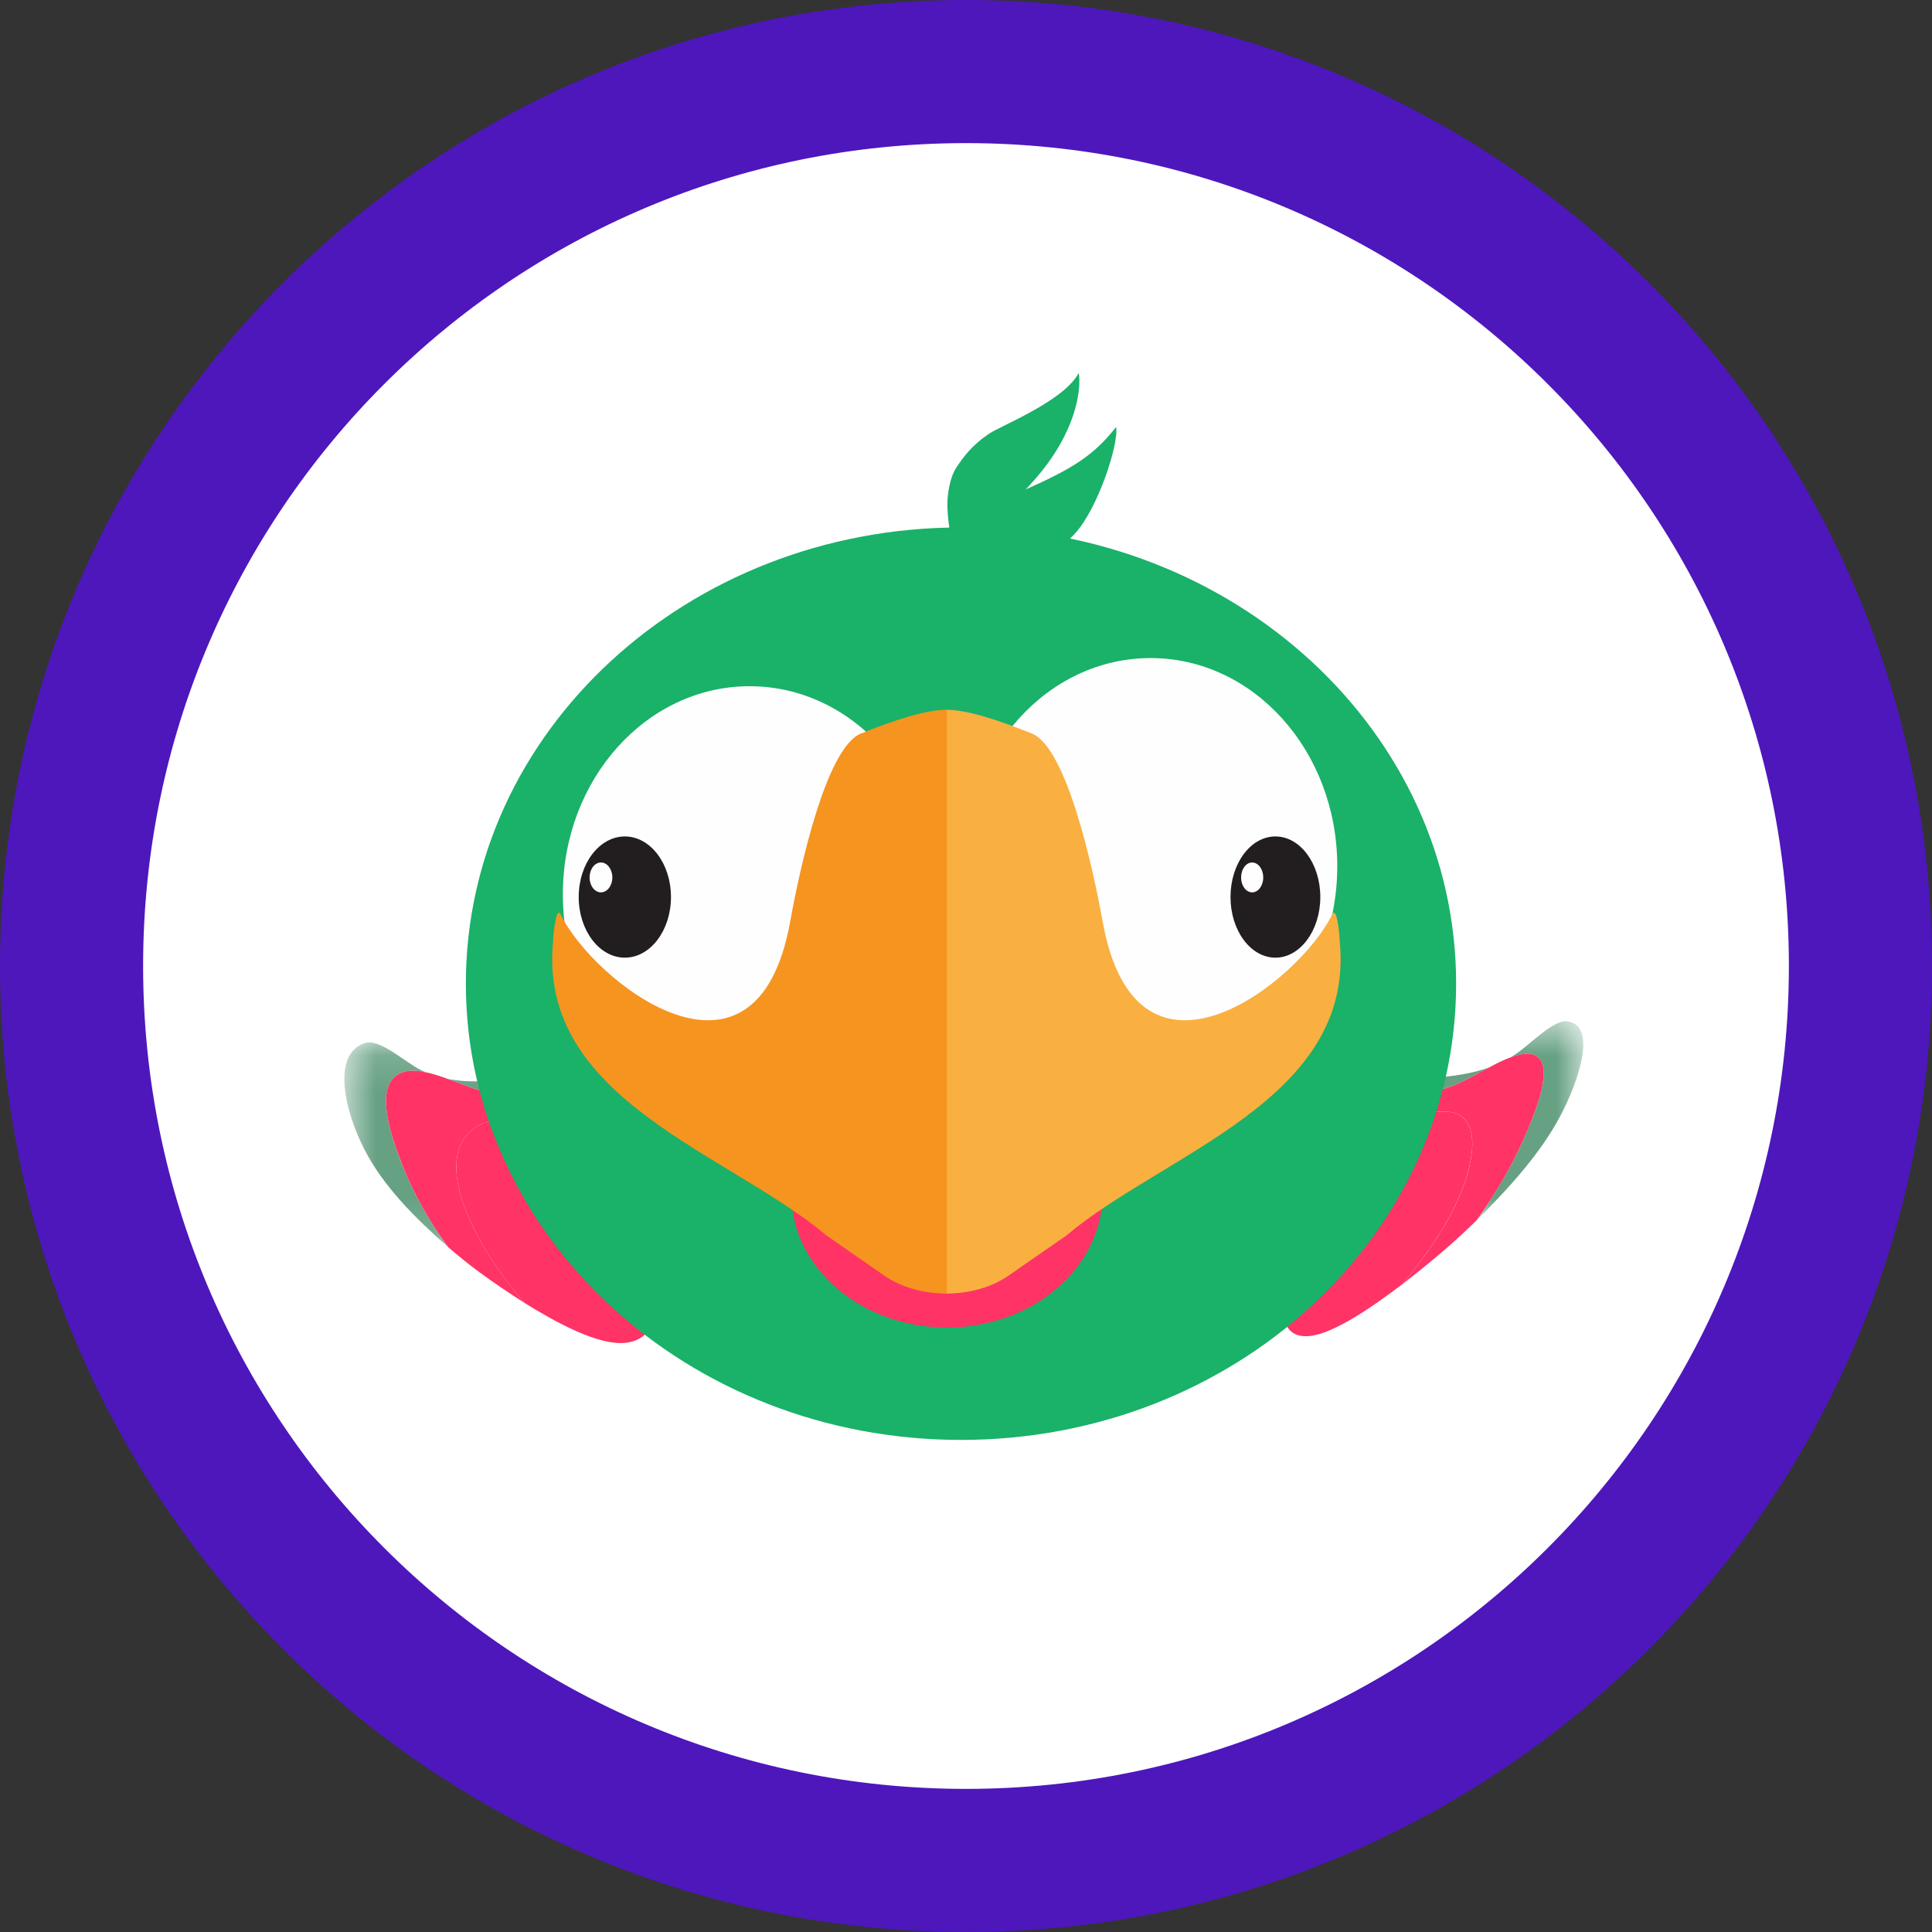<svg width="54" height="54" viewBox="0 0 54 54" fill="none" xmlns="http://www.w3.org/2000/svg">
<rect x="0" y="0" width="54" height="54" fill="#333333" stroke="none"/>
<path fill-rule="evenodd" clip-rule="evenodd" d="M27 52C40.807 52 52 40.807 52 27C52 13.193 40.807 2 27 2C13.193 2 2 13.193 2 27C2 40.807 13.193 52 27 52Z" fill="white" stroke="#4D17BC" stroke-width="4"/>
<mask id="mask0" mask-type="alpha" maskUnits="userSpaceOnUse" x="37" y="28" width="8" height="7">
<path fill-rule="evenodd" clip-rule="evenodd" d="M37.66 28.545H44.253V34.114H37.66V28.545Z" fill="white"/>
</mask>
<g mask="url(#mask0)">
<path fill-rule="evenodd" clip-rule="evenodd" d="M42.838 29.473C43.409 29.635 43.07 30.676 42.741 31.479C42.375 32.369 41.913 33.204 41.265 34.114C42.162 33.22 43.045 32.258 43.606 31.201C44.159 30.159 44.633 28.652 43.809 28.548C43.398 28.496 42.774 29.203 42.314 29.496C41.638 29.926 40.945 30.035 40.366 30.097C39.567 30.181 38.699 30.012 37.66 30.768C38.681 30.449 39.432 30.714 40.433 30.41C41.183 30.182 42.263 29.309 42.838 29.473Z" fill="#67A183"/>
</g>
<path fill-rule="evenodd" clip-rule="evenodd" d="M36.786 31.605C37.554 31.32 38.219 31.312 38.866 31.272C39.523 31.23 40.437 30.892 40.841 31.192C41.238 31.486 41.23 32.164 40.962 32.983C40.636 33.977 40.036 34.871 39.207 35.885C39.623 35.563 40.025 35.238 40.431 34.887C40.703 34.652 40.99 34.382 41.266 34.114C41.914 33.204 42.376 32.369 42.741 31.479C43.071 30.677 43.409 29.635 42.838 29.473C42.264 29.309 41.184 30.182 40.434 30.41C39.432 30.715 38.681 30.449 37.66 30.768C37.532 30.864 37.414 30.965 37.305 31.064C37.117 31.235 36.943 31.414 36.786 31.605Z" fill="#FF3365"/>
<path fill-rule="evenodd" clip-rule="evenodd" d="M35.795 35.983C35.801 36.734 35.852 37.403 36.586 37.344C37.261 37.289 38.358 36.532 39.205 35.886C40.035 34.871 40.634 33.977 40.96 32.983C41.229 32.164 41.237 31.486 40.839 31.192C40.436 30.892 39.521 31.23 38.865 31.272C38.218 31.312 37.552 31.321 36.785 31.605C35.483 33.242 35.786 34.85 35.795 35.983Z" fill="#FF3365"/>
<mask id="mask1" mask-type="alpha" maskUnits="userSpaceOnUse" x="9" y="29" width="8" height="6">
<path fill-rule="evenodd" clip-rule="evenodd" d="M9.625 29.137H16.893V34.862H9.625V29.137Z" fill="white"/>
</mask>
<g mask="url(#mask1)">
<path fill-rule="evenodd" clip-rule="evenodd" d="M11.188 29.996C10.535 30.296 10.813 31.382 11.114 32.221C11.443 33.139 11.884 33.975 12.53 34.862C11.603 34.044 10.703 33.152 10.166 32.09C9.623 31.015 9.28 29.482 10.177 29.16C10.613 29.003 11.3 29.685 11.778 29.915C12.513 30.272 13.278 30.243 13.914 30.201C14.764 30.144 15.823 29.749 16.893 30.427C15.768 30.239 14.888 30.701 13.809 30.566C13.002 30.464 11.839 29.698 11.188 29.996Z" fill="#67A183"/>
</g>
<path fill-rule="evenodd" clip-rule="evenodd" d="M17.794 31.194C16.955 31.067 16.229 31.14 15.49 31.222C14.755 31.305 13.838 31.134 13.278 31.52C12.002 32.397 13.283 34.86 14.671 36.423C14.235 36.147 13.816 35.864 13.395 35.555C13.111 35.348 12.814 35.105 12.53 34.862C11.884 33.976 11.444 33.139 11.115 32.221C10.814 31.382 10.535 30.296 11.189 29.996C11.838 29.698 13.002 30.465 13.809 30.566C14.888 30.701 15.768 30.239 16.894 30.427C17.028 30.51 17.151 30.6 17.264 30.69C17.459 30.845 17.637 31.011 17.794 31.194Z" fill="#FF3365"/>
<path fill-rule="evenodd" clip-rule="evenodd" d="M18.479 35.872C18.399 36.703 18.282 37.459 17.46 37.534C16.717 37.602 15.558 36.974 14.671 36.424C13.283 34.86 12.002 32.397 13.278 31.52C13.839 31.135 14.755 31.305 15.49 31.222C16.229 31.14 16.954 31.068 17.793 31.195C19.11 32.792 18.6 34.61 18.479 35.872Z" fill="#FF3365"/>
<path fill-rule="evenodd" clip-rule="evenodd" d="M40.699 27.494C40.699 34.537 34.503 40.246 26.86 40.246C19.218 40.246 13.021 34.537 13.021 27.494C13.021 20.451 19.218 14.742 26.86 14.742C34.503 14.742 40.699 20.451 40.699 27.494Z" fill="#1AB169"/>
<path fill-rule="evenodd" clip-rule="evenodd" d="M30.151 10.424C30.231 10.9 30.07 12.102 28.916 13.409C28.408 13.985 28.454 13.868 28.259 14.158C28.065 14.449 27.824 14.709 27.531 14.934C27.232 15.155 27.132 15.285 26.659 15.388C26.577 14.911 26.515 14.82 26.482 14.228C26.462 13.859 26.543 13.344 26.739 13.054C26.936 12.765 27.153 12.457 27.625 12.136C27.924 11.915 29.726 11.227 30.151 10.424Z" fill="#1AB169"/>
<path fill-rule="evenodd" clip-rule="evenodd" d="M15.732 24.997C15.732 28.211 18.067 30.816 20.952 30.816C23.833 30.816 26.168 28.211 26.168 24.997C26.168 21.783 23.833 19.18 20.952 19.18C18.067 19.18 15.732 21.783 15.732 24.997Z" fill="#FEFEFE"/>
<path fill-rule="evenodd" clip-rule="evenodd" d="M18.754 25.073C18.754 26.007 18.176 26.767 17.465 26.767C16.753 26.767 16.175 26.007 16.175 25.073C16.175 24.136 16.753 23.379 17.465 23.379C18.176 23.379 18.754 24.136 18.754 25.073Z" fill="#221E1F"/>
<path fill-rule="evenodd" clip-rule="evenodd" d="M17.115 24.525C17.115 24.755 16.972 24.942 16.797 24.942C16.621 24.942 16.479 24.755 16.479 24.525C16.479 24.294 16.621 24.107 16.797 24.107C16.972 24.107 17.115 24.294 17.115 24.525Z" fill="#FEFEFE"/>
<path fill-rule="evenodd" clip-rule="evenodd" d="M31.196 11.934C31.277 12.409 30.686 14.207 30.059 14.897C29.81 15.17 28.598 16.439 27.355 16.68C27.274 16.202 27.175 15.43 27.268 15.069C27.366 14.714 27.635 14.139 28.591 13.715C29.977 13.102 30.564 12.737 31.196 11.934Z" fill="#1AB169"/>
<path fill-rule="evenodd" clip-rule="evenodd" d="M26.94 24.21C26.94 27.424 29.275 30.029 32.16 30.029C35.042 30.029 37.377 27.424 37.377 24.21C37.377 20.996 35.042 18.393 32.16 18.393C29.275 18.393 26.94 20.996 26.94 24.21Z" fill="#FEFEFE"/>
<path fill-rule="evenodd" clip-rule="evenodd" d="M36.903 25.073C36.903 26.007 36.34 26.767 35.648 26.767C34.954 26.767 34.393 26.007 34.393 25.073C34.393 24.136 34.954 23.379 35.648 23.379C36.34 23.379 36.903 24.136 36.903 25.073Z" fill="#221E1F"/>
<path fill-rule="evenodd" clip-rule="evenodd" d="M35.308 24.525C35.308 24.755 35.169 24.942 34.998 24.942C34.827 24.942 34.689 24.755 34.689 24.525C34.689 24.294 34.827 24.107 34.998 24.107C35.169 24.107 35.308 24.294 35.308 24.525Z" fill="#FEFEFE"/>
<path fill-rule="evenodd" clip-rule="evenodd" d="M30.819 33.358C30.819 35.428 28.87 37.106 26.467 37.106C24.064 37.106 22.115 35.428 22.115 33.358C22.115 31.289 24.064 29.611 26.467 29.611C28.87 29.611 30.819 31.289 30.819 33.358Z" fill="#FF3365"/>
<path fill-rule="evenodd" clip-rule="evenodd" d="M28.203 35.645C28.203 35.645 28.375 35.526 28.659 35.327C28.946 35.127 29.347 34.848 29.81 34.529C32.565 32.211 37.889 30.733 37.445 26.296C37.445 26.148 37.363 25.293 37.234 25.559C36.347 27.404 31.774 31.072 30.818 25.752C30.537 24.189 29.817 20.965 28.873 20.515C28.394 20.321 27.932 20.151 27.517 20.03C27.101 19.909 26.732 19.838 26.441 19.838V36.156C27.078 36.156 27.719 35.986 28.203 35.645Z" fill="#FAAF41"/>
<path fill-rule="evenodd" clip-rule="evenodd" d="M24.702 35.645C24.702 35.645 24.531 35.526 24.246 35.327C23.96 35.127 23.559 34.848 23.096 34.529C20.34 32.211 15.017 30.733 15.46 26.296C15.46 26.148 15.543 25.293 15.671 25.559C16.559 27.404 21.132 31.072 22.087 25.752C22.368 24.189 23.088 20.965 24.032 20.515C24.511 20.321 24.973 20.151 25.389 20.03C25.804 19.909 26.174 19.838 26.465 19.838V36.156C25.827 36.156 25.186 35.986 24.702 35.645Z" fill="#F69420"/>
</svg>

